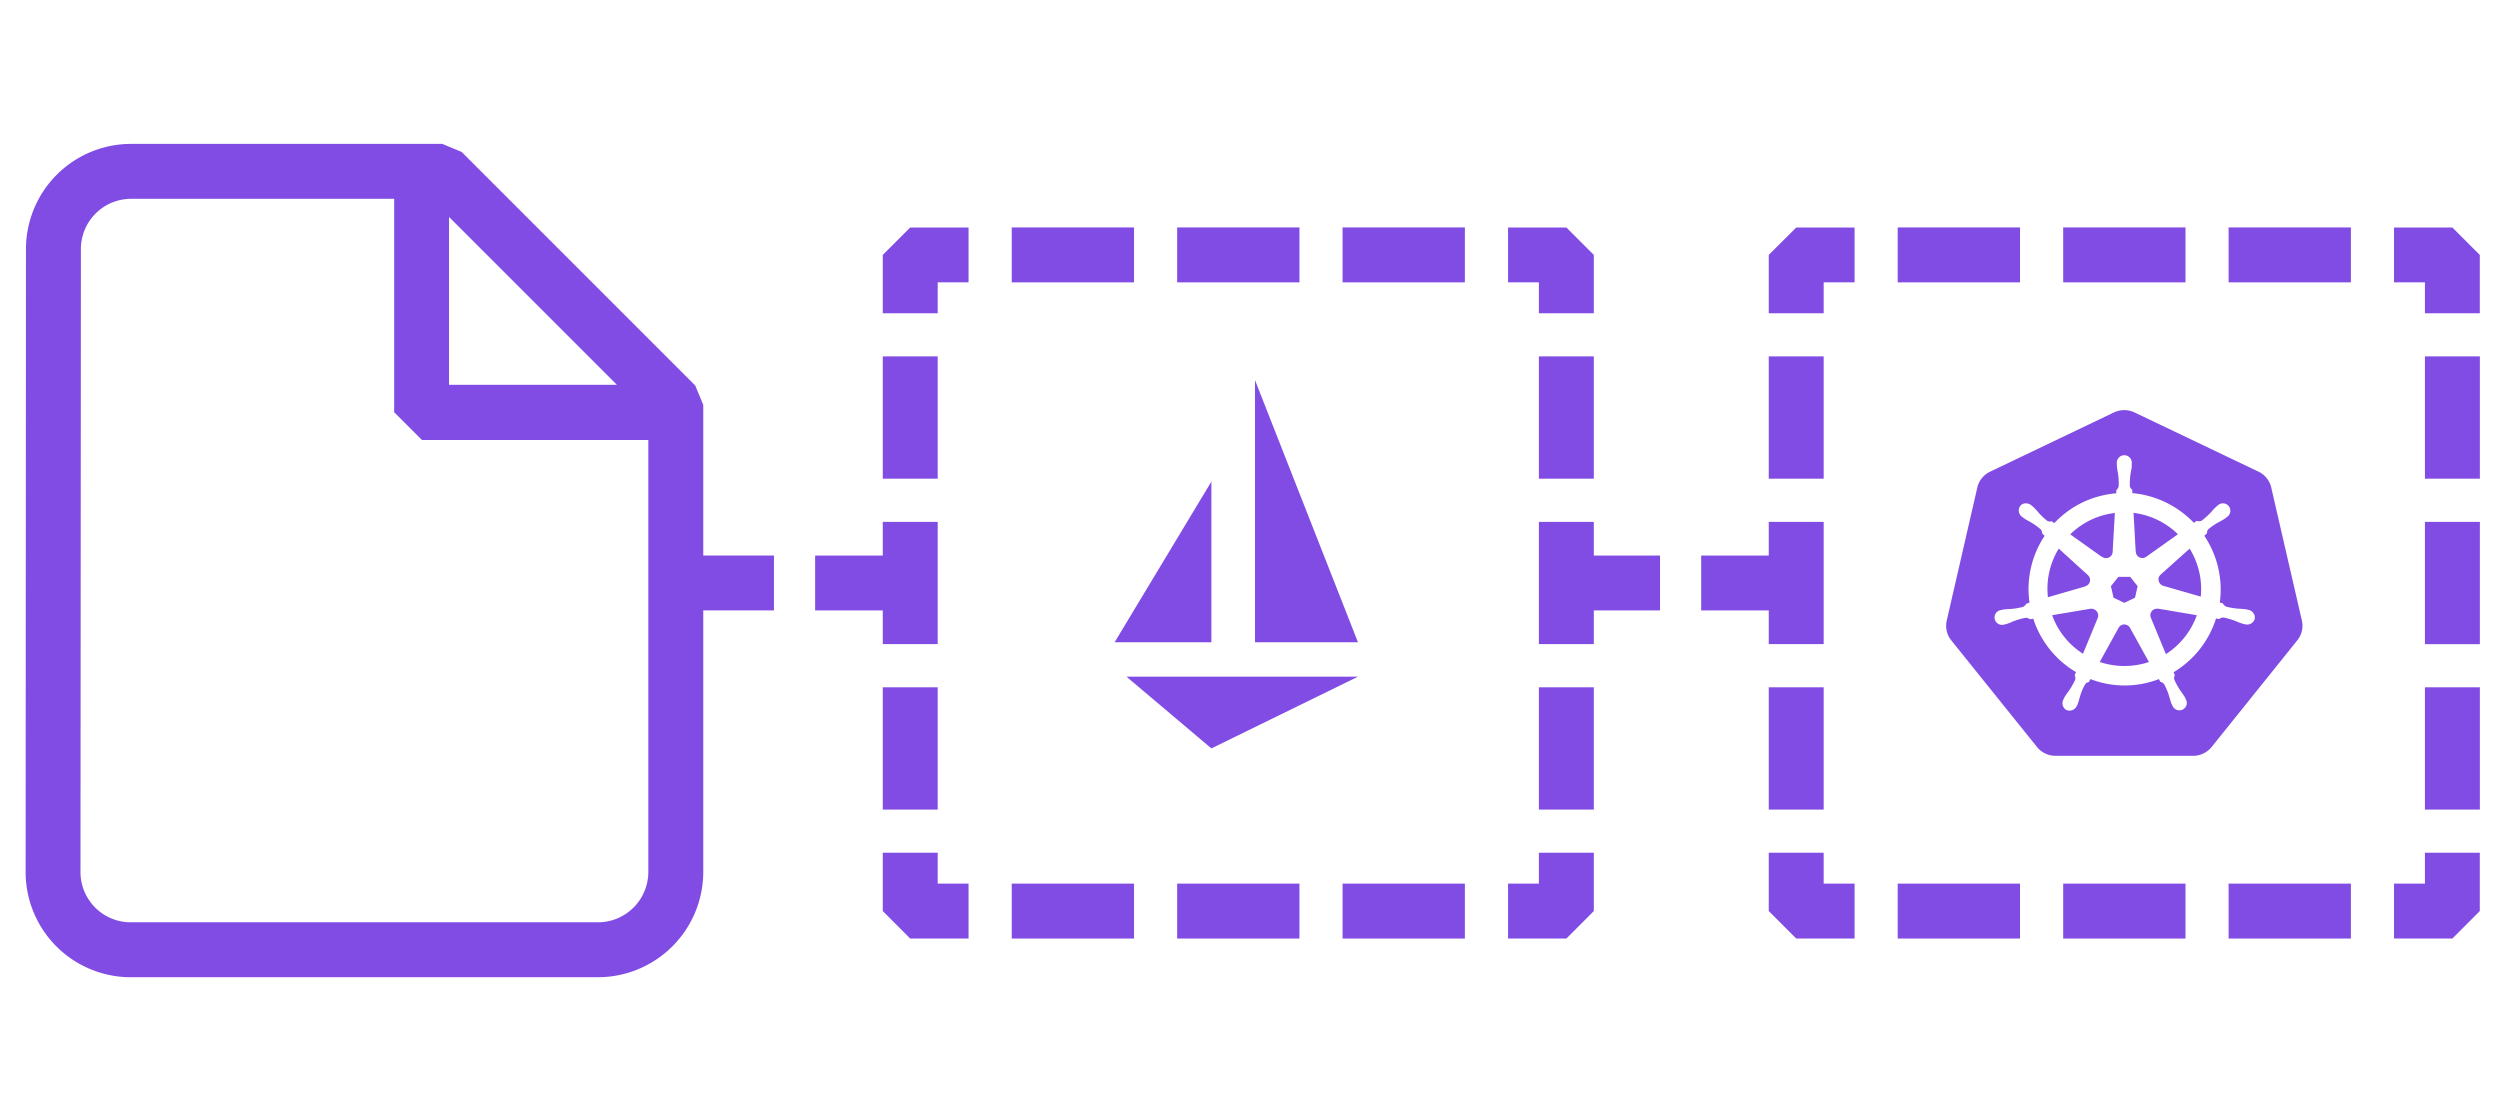 <svg id="Layer_1" data-name="Layer 1" xmlns="http://www.w3.org/2000/svg" viewBox="0 0 360 160"><defs><style>.cls-1{fill:#814ce4;}</style></defs><path class="cls-1" d="M101.27,58.3l-1.16-2.79L66.48,21.88l-2.79-1.16H18.85A15.15,15.15,0,0,0,3.74,35.88l-.05,89.68a15.14,15.14,0,0,0,15.1,15.16H86.1a15.18,15.18,0,0,0,15.17-15.16V87.9h10.18V80H101.27ZM64.66,31.24,88.83,55.41H64.66Zm28.7,94.32a7.26,7.26,0,0,1-7.26,7.25H18.79a7.23,7.23,0,0,1-7.2-7.25l.06-89.68a7.23,7.23,0,0,1,7.2-7.25H56.76V59.36l4,4H93.36Z"/><polygon class="cls-1" points="221.6 127.24 217.16 127.24 217.16 135.15 225.56 135.15 229.51 131.19 229.51 122.79 221.6 122.79 221.6 127.24"/><rect class="cls-1" x="193.33" y="127.24" width="17.61" height="7.91"/><rect class="cls-1" x="169.51" y="127.24" width="17.61" height="7.91"/><rect class="cls-1" x="145.69" y="127.24" width="17.61" height="7.91"/><polygon class="cls-1" points="135.03 122.79 127.12 122.79 127.12 131.19 131.07 135.15 139.47 135.15 139.47 127.24 135.03 127.24 135.03 122.79"/><polygon class="cls-1" points="127.12 36.71 127.12 45.11 135.03 45.11 135.03 40.66 139.47 40.66 139.47 32.76 131.07 32.76 127.12 36.71"/><rect class="cls-1" x="193.33" y="32.75" width="17.61" height="7.91"/><rect class="cls-1" x="169.51" y="32.75" width="17.61" height="7.91"/><rect class="cls-1" x="145.69" y="32.75" width="17.61" height="7.91"/><polygon class="cls-1" points="221.6 45.11 229.51 45.11 229.51 36.71 225.56 32.76 217.16 32.76 217.16 40.66 221.6 40.66 221.6 45.11"/><polygon class="cls-1" points="229.51 75.15 221.6 75.15 221.6 92.75 229.51 92.75 229.51 87.9 239.04 87.9 239.04 80 229.51 80 229.51 75.15"/><rect class="cls-1" x="221.6" y="98.97" width="7.91" height="17.61"/><rect class="cls-1" x="221.6" y="51.32" width="7.91" height="17.61"/><rect class="cls-1" x="127.12" y="51.32" width="7.91" height="17.61"/><polygon class="cls-1" points="127.12 92.75 135.03 92.75 135.03 75.15 127.12 75.15 127.12 80 117.38 80 117.38 87.9 127.12 87.9 127.12 92.75"/><rect class="cls-1" x="127.12" y="98.97" width="7.91" height="17.61"/><polygon class="cls-1" points="349.19 127.24 344.74 127.24 344.74 135.15 353.14 135.15 357.09 131.19 357.09 122.79 349.19 122.79 349.19 127.24"/><rect class="cls-1" x="297.1" y="127.24" width="17.61" height="7.91"/><rect class="cls-1" x="320.92" y="127.24" width="17.61" height="7.91"/><rect class="cls-1" x="273.27" y="127.24" width="17.61" height="7.91"/><polygon class="cls-1" points="262.61 122.79 254.7 122.79 254.7 131.19 258.66 135.15 267.06 135.15 267.06 127.24 262.61 127.24 262.61 122.79"/><polygon class="cls-1" points="254.7 36.71 254.7 45.11 262.61 45.11 262.61 40.66 267.06 40.66 267.06 32.76 258.66 32.76 254.7 36.71"/><rect class="cls-1" x="273.27" y="32.75" width="17.61" height="7.91"/><rect class="cls-1" x="320.92" y="32.75" width="17.61" height="7.91"/><rect class="cls-1" x="297.1" y="32.75" width="17.61" height="7.91"/><polygon class="cls-1" points="353.14 32.76 344.74 32.76 344.74 40.66 349.19 40.66 349.19 45.11 357.09 45.11 357.09 36.71 353.14 32.76"/><rect class="cls-1" x="349.19" y="98.97" width="7.91" height="17.61"/><rect class="cls-1" x="349.19" y="51.32" width="7.91" height="17.61"/><rect class="cls-1" x="349.19" y="75.15" width="7.91" height="17.61"/><polygon class="cls-1" points="254.7 92.75 262.61 92.75 262.61 75.15 254.7 75.15 254.7 80 244.97 80 244.97 87.9 254.7 87.9 254.7 92.75"/><rect class="cls-1" x="254.7" y="98.97" width="7.91" height="17.61"/><rect class="cls-1" x="254.7" y="51.32" width="7.91" height="17.61"/><polygon class="cls-1" points="195.55 97.44 178.25 97.44 162.21 97.44 174.44 107.77 195.55 97.44"/><polygon class="cls-1" points="160.5 92.49 174.44 92.49 174.44 69.35 160.5 92.49"/><polygon class="cls-1" points="180.72 54.74 180.72 92.49 195.55 92.49 180.72 54.74"/><path class="cls-1" d="M302.73,80.19a.94.94,0,0,0,1.49-.72h0l.32-5.6a11.29,11.29,0,0,0-1.14.19,11,11,0,0,0-5.29,2.89l4.59,3.26Z"/><path class="cls-1" d="M300.28,84.42a1,1,0,0,0,.49-.32.94.94,0,0,0-.12-1.29v0L296.46,79a11.05,11.05,0,0,0-1.56,7l5.37-1.55Z"/><path class="cls-1" d="M307.56,79.45a.94.94,0,0,0,1.5.72h0l4.56-3.24a11.1,11.1,0,0,0-6.39-3.08l.31,5.59Z"/><polygon class="cls-1" points="304.35 86.07 305.9 86.81 307.44 86.07 307.82 84.41 306.75 83.07 305.04 83.07 303.97 84.41 304.35 86.07"/><path class="cls-1" d="M302.11,88.39a1,1,0,0,0-.9-.73l-.19,0h0l-5.51.93a11,11,0,0,0,4.44,5.55L302.07,89v0A.94.94,0,0,0,302.11,88.39Z"/><path class="cls-1" d="M315.31,79l-4.17,3.74h0a.92.92,0,0,0-.3.5,1,1,0,0,0,.67,1.12v0l5.4,1.55a10.91,10.91,0,0,0-.23-3.58A11.21,11.21,0,0,0,315.31,79Z"/><path class="cls-1" d="M331.47,89.35l-4.41-19.14a3.38,3.38,0,0,0-1.85-2.3l-17.84-8.52a3.46,3.46,0,0,0-1.65-.33,3.72,3.72,0,0,0-1.31.33l-17.83,8.53a3.36,3.36,0,0,0-1.85,2.29l-4.4,19.15a3.38,3.38,0,0,0,.46,2.59l.2.27,12.34,15.35a3.44,3.44,0,0,0,2.67,1.27h19.8a3.44,3.44,0,0,0,2.67-1.27l12.34-15.36A3.35,3.35,0,0,0,331.47,89.35Zm-6.79-.23a1.13,1.13,0,0,1-1.38.78h0l-.28-.06a9.1,9.1,0,0,1-1-.37,9.92,9.92,0,0,0-1.86-.55.89.89,0,0,0-.6.22l-.45-.08A13.92,13.92,0,0,1,313,96.8a4,4,0,0,0,.18.43.81.81,0,0,0-.08.63,10,10,0,0,0,.95,1.69c.19.29.39.52.57.85l.14.29a1.07,1.07,0,1,1-1.93.91l-.14-.27a10,10,0,0,1-.31-1,9.6,9.6,0,0,0-.73-1.79.82.82,0,0,0-.54-.34s-.16-.29-.23-.41a13.65,13.65,0,0,1-9.85,0l-.25.44a.86.86,0,0,0-.46.22,7.64,7.64,0,0,0-.82,1.92c-.11.33-.16.63-.31,1,0,.08-.09.19-.13.27h0a1.15,1.15,0,0,1-1.48.61,1.12,1.12,0,0,1-.45-1.52l.13-.29a9,9,0,0,1,.58-.85,10,10,0,0,0,1-1.74,1,1,0,0,0-.09-.6l.19-.47a13.88,13.88,0,0,1-6.15-7.69l-.47.08a1.19,1.19,0,0,0-.61-.21,10.12,10.12,0,0,0-1.87.54,8.16,8.16,0,0,1-.95.37l-.28.06h0a1.07,1.07,0,1,1-.47-2.08h0l.29-.07a9.11,9.11,0,0,1,1-.08,9.58,9.58,0,0,0,1.92-.32,1.55,1.55,0,0,0,.46-.46l.44-.13a13.82,13.82,0,0,1,2.18-9.63l-.34-.31a1.17,1.17,0,0,0-.21-.61,9.93,9.93,0,0,0-1.59-1.12,8.21,8.21,0,0,1-.89-.52l-.22-.17v0a1.13,1.13,0,0,1-.27-1.57,1,1,0,0,1,.85-.38,1.29,1.29,0,0,1,.75.28l.23.19a8.24,8.24,0,0,1,.71.75A9.7,9.7,0,0,0,294.8,75a.8.8,0,0,0,.63.06l.39.27a13.75,13.75,0,0,1,7-4,14.57,14.57,0,0,1,1.93-.3l0-.45a1.12,1.12,0,0,0,.34-.55,9.69,9.69,0,0,0-.11-1.94,8.18,8.18,0,0,1-.15-1v-.31a1.08,1.08,0,1,1,2.14,0v.31c0,.37-.1.66-.15,1A9.76,9.76,0,0,0,306.7,70a.81.81,0,0,0,.35.53c0,.08,0,.34,0,.48a14,14,0,0,1,8.87,4.28l.4-.29A1.18,1.18,0,0,0,317,75a10.23,10.23,0,0,0,1.44-1.3,8.24,8.24,0,0,1,.71-.75l.23-.19a1.07,1.07,0,1,1,1.33,1.67l-.23.19a9.29,9.29,0,0,1-.89.52A9.33,9.33,0,0,0,318,76.21a.84.84,0,0,0-.2.6l-.38.34a13.91,13.91,0,0,1,2.23,9.61l.43.12a1.27,1.27,0,0,0,.46.47,10.44,10.44,0,0,0,1.91.31,9.29,9.29,0,0,1,1,.08l.31.08A1.13,1.13,0,0,1,324.68,89.12Z"/><path class="cls-1" d="M306.73,90.42a.93.93,0,0,0-.43-.4,1,1,0,0,0-.44-.1.94.94,0,0,0-.79.5h0l-2.71,4.9a11.07,11.07,0,0,0,6,.31,9.55,9.55,0,0,0,1.08-.3l-2.71-4.91Z"/><path class="cls-1" d="M310.76,87.66a.78.78,0,0,0-.22,0,1.19,1.19,0,0,0-.36.09.94.94,0,0,0-.45,1.22h0l2.16,5.22a11,11,0,0,0,4.45-5.6l-5.56-.94Z"/></svg>